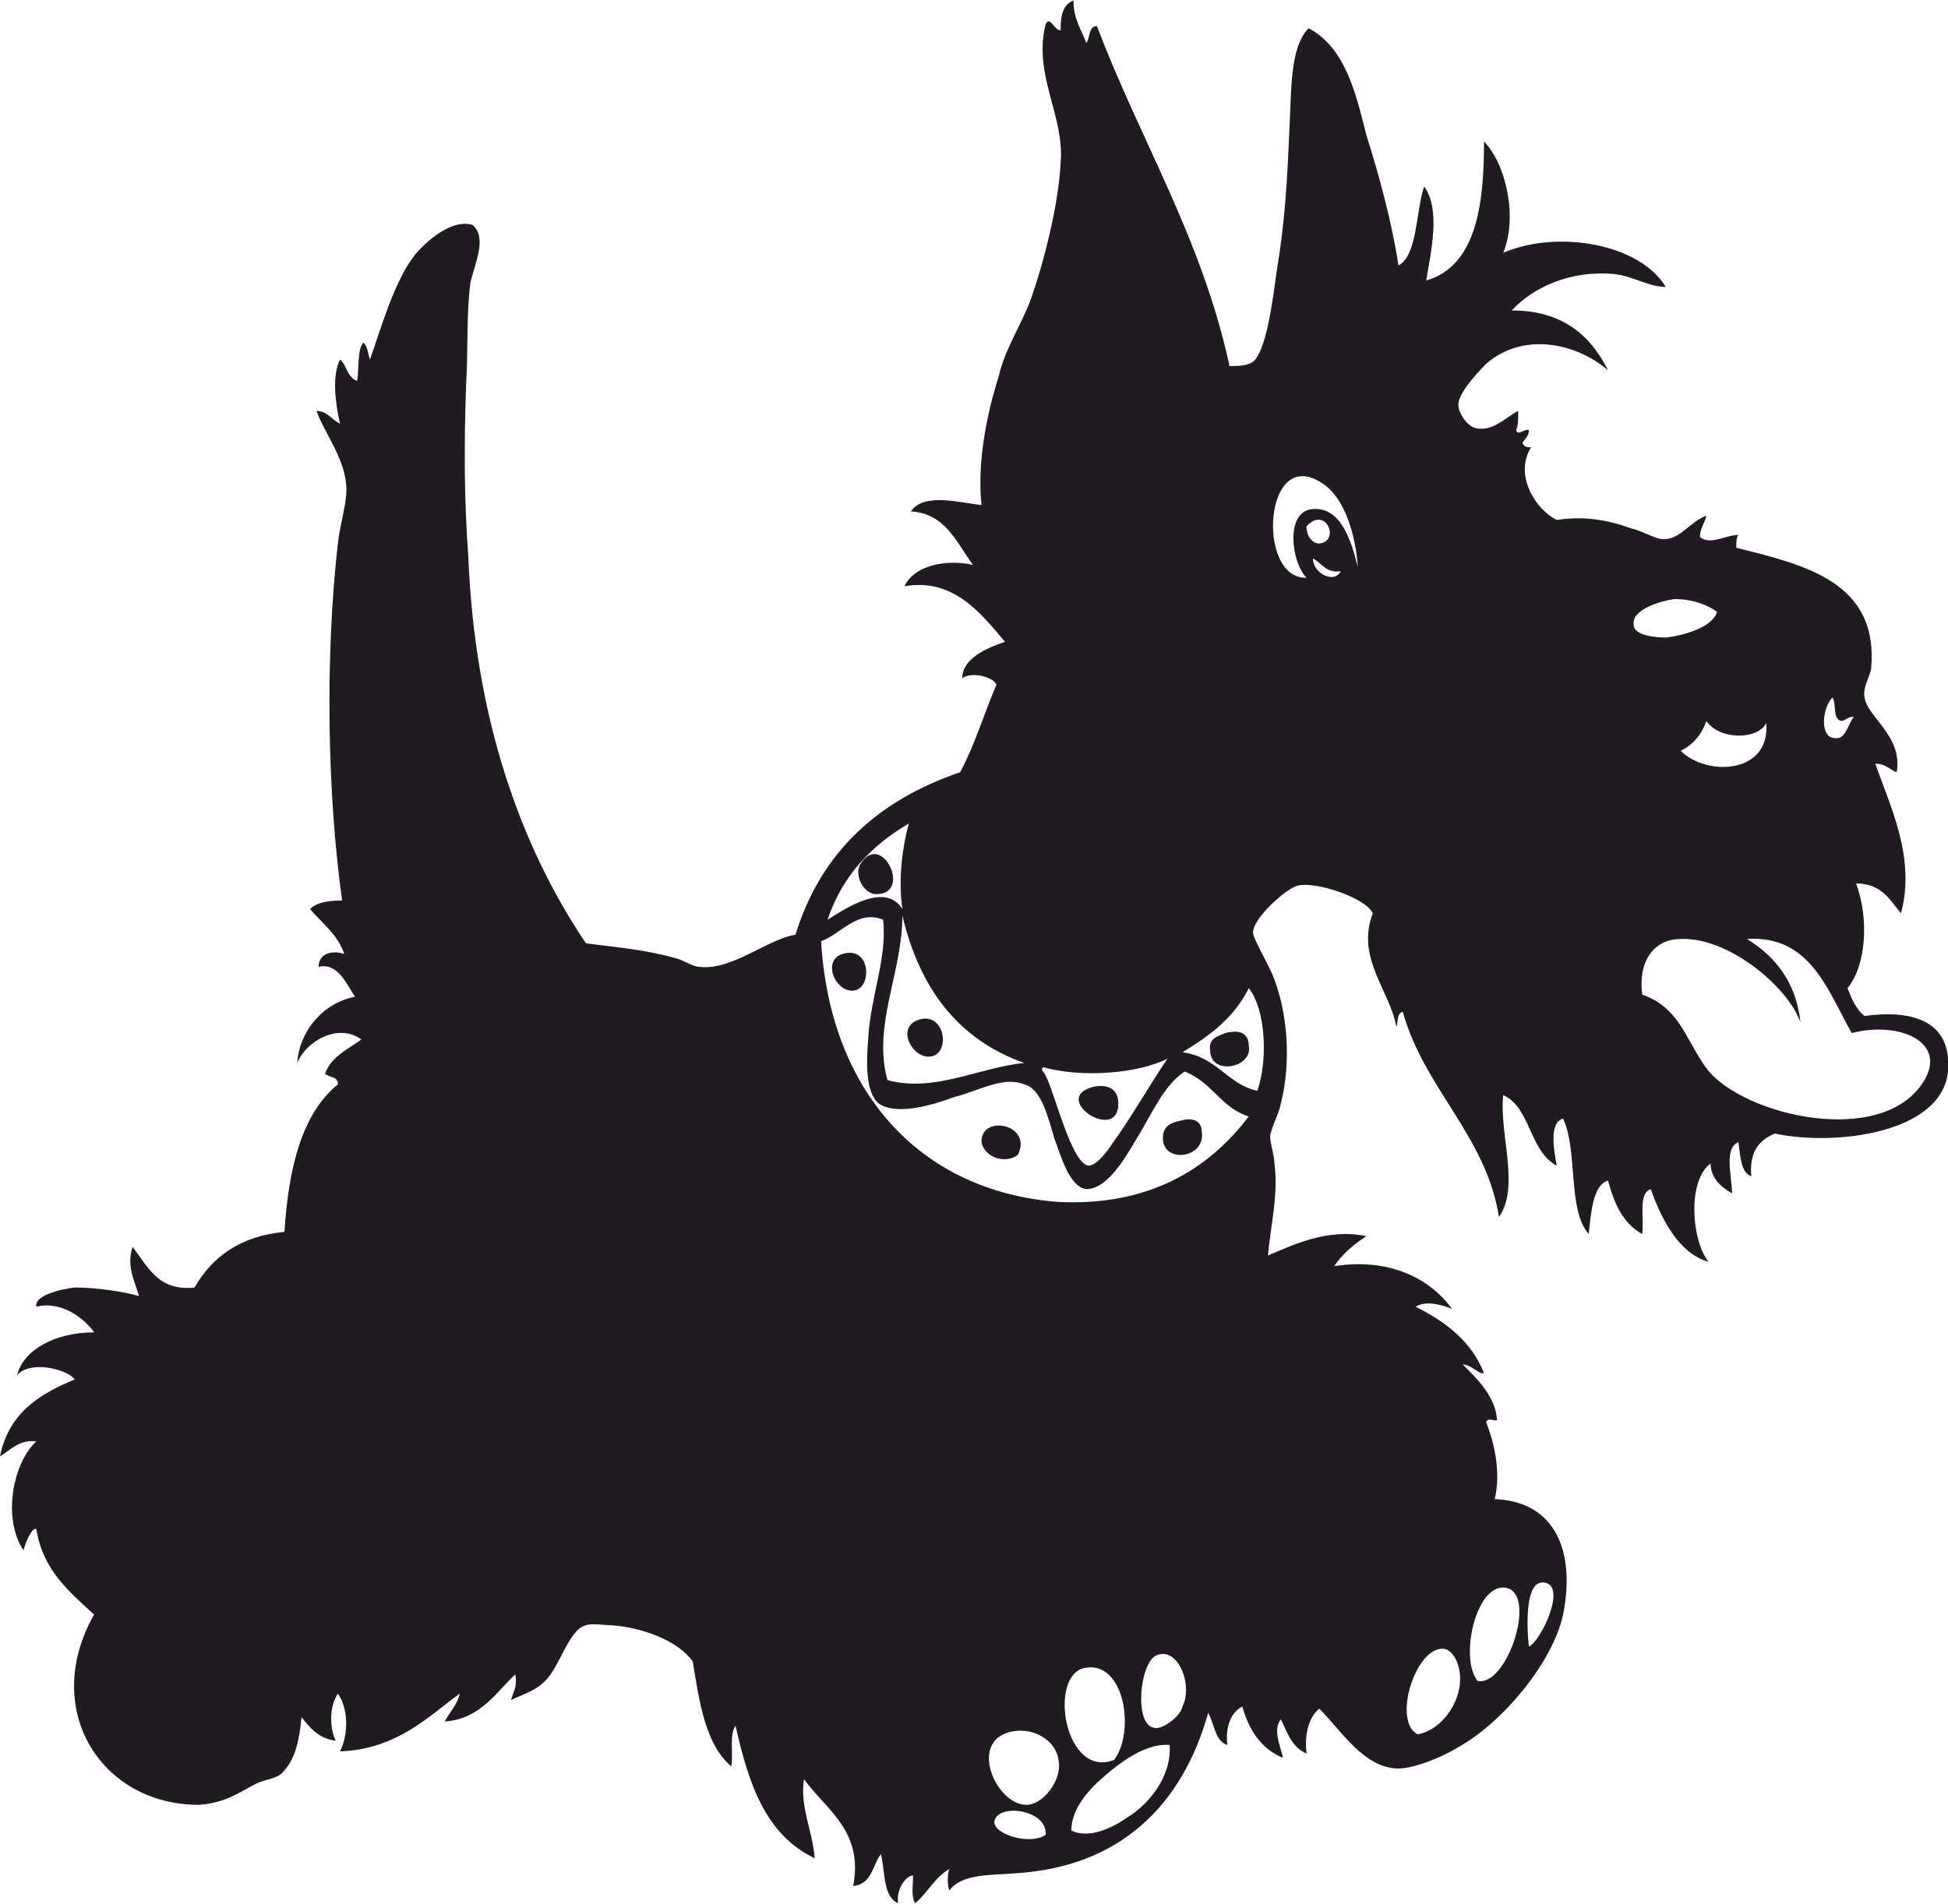 <?xml version="1.0" encoding="UTF-8"?>
<!DOCTYPE svg PUBLIC "-//W3C//DTD SVG 1.1//EN" "http://www.w3.org/Graphics/SVG/1.1/DTD/svg11.dtd">
<!-- Creator: CorelDRAW X8 -->
<svg xmlns="http://www.w3.org/2000/svg" xml:space="preserve" width="47.464mm" height="46.392mm" version="1.1" style="shape-rendering:geometricPrecision; text-rendering:geometricPrecision; image-rendering:optimizeQuality; fill-rule:evenodd; clip-rule:evenodd"
viewBox="0 0 911 890"
 xmlns:xlink="http://www.w3.org/1999/xlink">
 <defs>
  <style type="text/css">
   <![CDATA[
    .fil0 {fill:#1F1B20}
   ]]>
  </style>
 </defs>
 <g id="Layer_x0020_1">
  <g id="_1189544160">
   <path class="fil0" d="M465 852c0,6 17,11 24,6 1,-12 -23,-15 -24,-6zm51 -21c-7,6 -15,15 -15,25 8,4 19,-1 26,-6 10,-6 21,-19 20,-34 -11,-1 -23,8 -31,15zm-36 13c8,0 17,-12 15,-21 -1,-9 -12,-16 -23,-13 -19,5 -6,34 8,34zm27 -64c-17,4 -9,52 14,43 10,-13 5,-47 -14,-43zm33 28c3,1 12,-5 13,-10 5,-10 -2,-28 -12,-24 -8,3 -11,33 -1,34zm142 -29c-1,-4 -4,-8 -7,-8 -13,-1 -24,34 -12,40 12,-2 23,-18 19,-32zm24 -36c-15,-6 -24,32 -15,43 13,3 27,-37 15,-43zm16 -3c-9,-1 -8,21 -7,30 6,-3 18,-29 7,-30zm-234 -241c-2,1 1,3 1,4 4,7 12,41 20,42 4,0 9,-7 11,-10 10,-14 19,-30 26,-40 -14,7 -40,9 -58,4zm65 -7c16,2 21,15 35,18 5,-14 4,-38 -4,-48 -7,14 -18,22 -31,30zm233 -53c-13,0 -20,11 -18,26 17,6 20,20 29,33 14,22 79,39 101,10 15,-20 -9,-31 -32,-25 -11,-19 -19,-46 -49,-44 13,8 23,20 25,39 -6,-17 -34,-40 -56,-39zm-371 66c22,6 43,-6 64,-8 -31,-11 -49,-35 -57,-69 0,27 -14,51 -7,77zm-31 -65c4,69 45,117 111,122 42,2 70,-15 89,-40 -13,-4 -17,-16 -30,-21 -9,6 -14,17 -21,29 -5,8 -14,26 -25,26 -8,-1 -12,-16 -15,-24 -3,-10 -6,-23 -14,-25 -10,-4 -21,3 -33,6 -8,3 -26,9 -35,3 -6,-5 -6,-18 -5,-30 1,-20 9,-38 7,-56 -12,-5 -20,7 -29,10zm3 -10c8,-5 27,-18 35,-5 -2,-14 0,-29 3,-40 -17,10 -31,24 -38,45zm399 -79c12,12 42,11 40,-13 -4,8 -22,8 -28,-1 -2,6 -6,11 -12,14zm72 -6c5,1 6,-6 9,-10 -3,0 -4,2 -6,2 -4,-1 -2,-7 -4,-11 -5,5 -6,19 1,19zm-75 -65c-7,1 -20,5 -19,12 0,5 10,6 15,6 9,-1 22,-5 24,-12 -4,-3 -11,-6 -20,-6zm-156 -13c-7,1 -9,-4 -13,-6 0,7 10,12 13,6zm-10 -13c10,-1 3,-18 -6,-8 0,5 3,8 6,8zm3 -27c-29,-22 -33,44 -9,43 -7,-7 -10,-30 2,-32 14,-2 19,15 22,27 -1,-15 -6,-31 -15,-38zm-176 647c-7,4 -10,11 -16,16 -2,-3 -1,-8 -1,-13 -3,0 -8,6 -7,13 -7,-3 -6,-14 -8,-23 -4,5 -4,14 -13,15 5,-26 -13,-36 -23,-50 -2,13 4,24 5,37 -23,-11 -31,-35 -37,-62 -3,4 -1,13 -2,19 -12,-10 -15,-30 -18,-49 -7,-10 -24,-16 -38,-17 -3,0 -9,-1 -12,0 -8,2 -12,19 -19,26 -5,5 -10,6 -16,9 1,-4 3,-6 2,-12 -8,7 -16,21 -33,22 2,-4 6,-8 7,-13 -14,10 -29,26 -56,27 4,-8 4,-20 -1,-27 -4,6 -4,16 -1,22 -8,-1 -12,-6 -16,-11 -1,11 -3,20 -9,26 -3,3 -8,3 -12,5 -8,4 -14,9 -27,10 -46,0 -74,-45 -49,-89 -12,-11 -24,-21 -27,-40 -2,-1 -5,6 -6,10 -10,-15 -5,-41 6,-51 -8,-1 -12,4 -17,7 4,-20 18,-29 35,-36 -4,-5 -21,-9 -27,-2 3,-12 18,-20 36,-20 -4,-6 -15,-15 -27,-12 -1,-5 10,-8 18,-9 10,0 23,2 30,4 -2,-7 -6,-14 -3,-23 7,9 12,21 29,19 8,-14 21,-24 42,-26 2,-30 8,-55 25,-69 0,-4 -4,-3 -6,-5 3,-8 10,-11 17,-16 -11,-8 -26,1 -30,11 1,-15 12,-28 27,-31 -4,-6 -8,-16 -17,-14 0,-6 6,-8 12,-6 -3,-9 -10,-14 -16,-21 3,-3 8,-4 15,-4 -7,-50 -8,-114 -2,-167 1,-9 4,-18 4,-25 0,-14 -10,-26 -14,-37 5,0 7,4 11,6 -2,-9 -4,-22 0,-30 3,2 3,8 8,10 1,-6 0,-15 3,-18 2,2 2,5 3,8 5,-14 11,-36 21,-49 5,-6 17,-17 27,-14 7,6 1,18 -1,27 -2,15 -1,32 -2,47 -1,28 -1,54 1,81 3,75 24,135 55,181 15,2 28,3 42,7 4,1 8,4 11,4 15,2 32,-13 45,-15 12,-39 39,-63 77,-76 7,-13 11,-27 17,-41 -2,-4 -12,-6 -16,-3 0,-9 11,-14 20,-17 -11,-13 -24,-30 -47,-26 4,-9 18,-13 32,-10 -8,-11 -13,-24 -29,-25 6,-9 23,-4 33,-3 -2,-19 2,-41 8,-60 3,-13 10,-23 15,-36 6,-17 13,-44 14,-64 2,-22 -13,-41 -7,-65 2,-4 4,3 7,3 0,-7 1,-12 6,-14 0,9 4,14 6,20 2,-3 1,-8 5,-8 20,53 49,99 62,159 4,0 8,0 11,-2 6,-5 9,-27 11,-42 4,-24 5,-43 6,-67 1,-17 0,-38 9,-47 17,9 22,30 27,50 6,19 12,41 15,61 9,-5 8,-25 12,-37 8,11 3,31 1,44 24,-7 27,-37 27,-65 10,10 16,35 9,52 26,-11 64,-4 76,16 -8,0 -15,-5 -24,-6 -20,-2 -38,6 -48,17 24,0 37,12 45,28 -15,-13 -40,-18 -57,-3 -5,5 -13,14 -13,19 0,4 4,10 8,11 8,2 14,-5 20,-8 0,4 0,7 -1,9 1,3 4,-1 6,0 0,3 -2,4 -3,6 1,2 2,2 4,2 -8,13 2,29 12,34 13,-2 24,0 35,4 5,1 11,5 15,5 8,0 12,-8 20,-11 -1,4 -3,6 -3,10 5,4 12,-1 18,-1 -1,1 -1,3 -1,6 32,8 67,16 63,57 -1,4 -4,9 -3,13 1,9 18,18 15,35 -3,-1 -5,-4 -10,-4 7,20 19,44 12,70 -5,-6 -9,-14 -21,-14 6,16 5,38 -4,49 2,5 4,10 8,13 22,-3 41,2 39,26 -3,29 -53,35 -81,29 -7,3 -12,8 -11,20 -5,-2 -5,-9 -6,-16 -7,3 -3,16 -3,24 -5,-3 -10,-7 -10,-14 -11,8 -9,36 -1,46 -14,-4 -22,-20 -27,-34 -6,2 -3,13 -4,21 -9,-5 -13,-14 -16,-25 -7,2 -8,15 -9,25 -10,-11 -5,-39 -12,-54 -7,2 -4,16 -3,22 -13,-7 -12,-27 -25,-33 -2,18 8,43 -2,57 -6,-38 -35,-60 -45,-96 -3,1 -2,5 -3,7 -3,-17 -19,-32 -11,-53 -3,-7 -26,-15 -35,-13 -5,1 -21,15 -21,22 0,3 8,16 10,22 6,16 8,38 3,58 -1,5 -4,10 -5,15 0,4 2,9 2,13 2,15 -2,30 -3,43 10,-4 27,-13 46,-9 -6,4 -11,8 -15,14 26,-4 45,6 55,20 -5,-2 -12,-4 -17,-1 14,7 26,16 32,31 -2,1 -6,-4 -10,-4 5,5 15,14 16,25 1,3 -4,-1 -5,2 4,10 7,24 4,36 28,1 38,24 32,54 -5,23 -29,51 -49,62 -8,5 -21,10 -28,10 -16,0 -27,-18 -37,-28 -5,4 -7,12 -6,21 -7,-3 -9,-10 -12,-16 -4,5 0,13 1,18 -10,-4 -16,-13 -19,-24 -6,3 -8,11 -7,18 -6,-2 -6,-10 -9,-15 -12,43 -41,72 -90,75 -11,1 -25,0 -31,8 -1,-2 -1,-8 0,-10z"/>
   <path class="fil0" d="M403 403c10,-14 24,16 6,15 -6,-1 -10,-10 -6,-15z"/>
   <path class="fil0" d="M394 446c13,-4 14,15 6,17 -9,2 -16,-14 -6,-17z"/>
   <path class="fil0" d="M429 477c13,-5 16,16 6,17 -8,1 -16,-13 -6,-17z"/>
   <path class="fil0" d="M573 483c8,-2 11,1 11,6 2,10 -17,14 -18,3 -1,-6 2,-7 7,-9z"/>
   <path class="fil0" d="M512 508c6,-1 11,1 11,8 0,19 -33,-3 -11,-8z"/>
   <path class="fil0" d="M552 524c7,-2 10,1 10,5 2,12 -16,15 -18,5 -1,-7 3,-9 8,-10z"/>
   <path class="fil0" d="M476 540c-7,5 -17,0 -17,-7 1,-12 24,-7 17,7z"/>
  </g>
 </g>
</svg>
